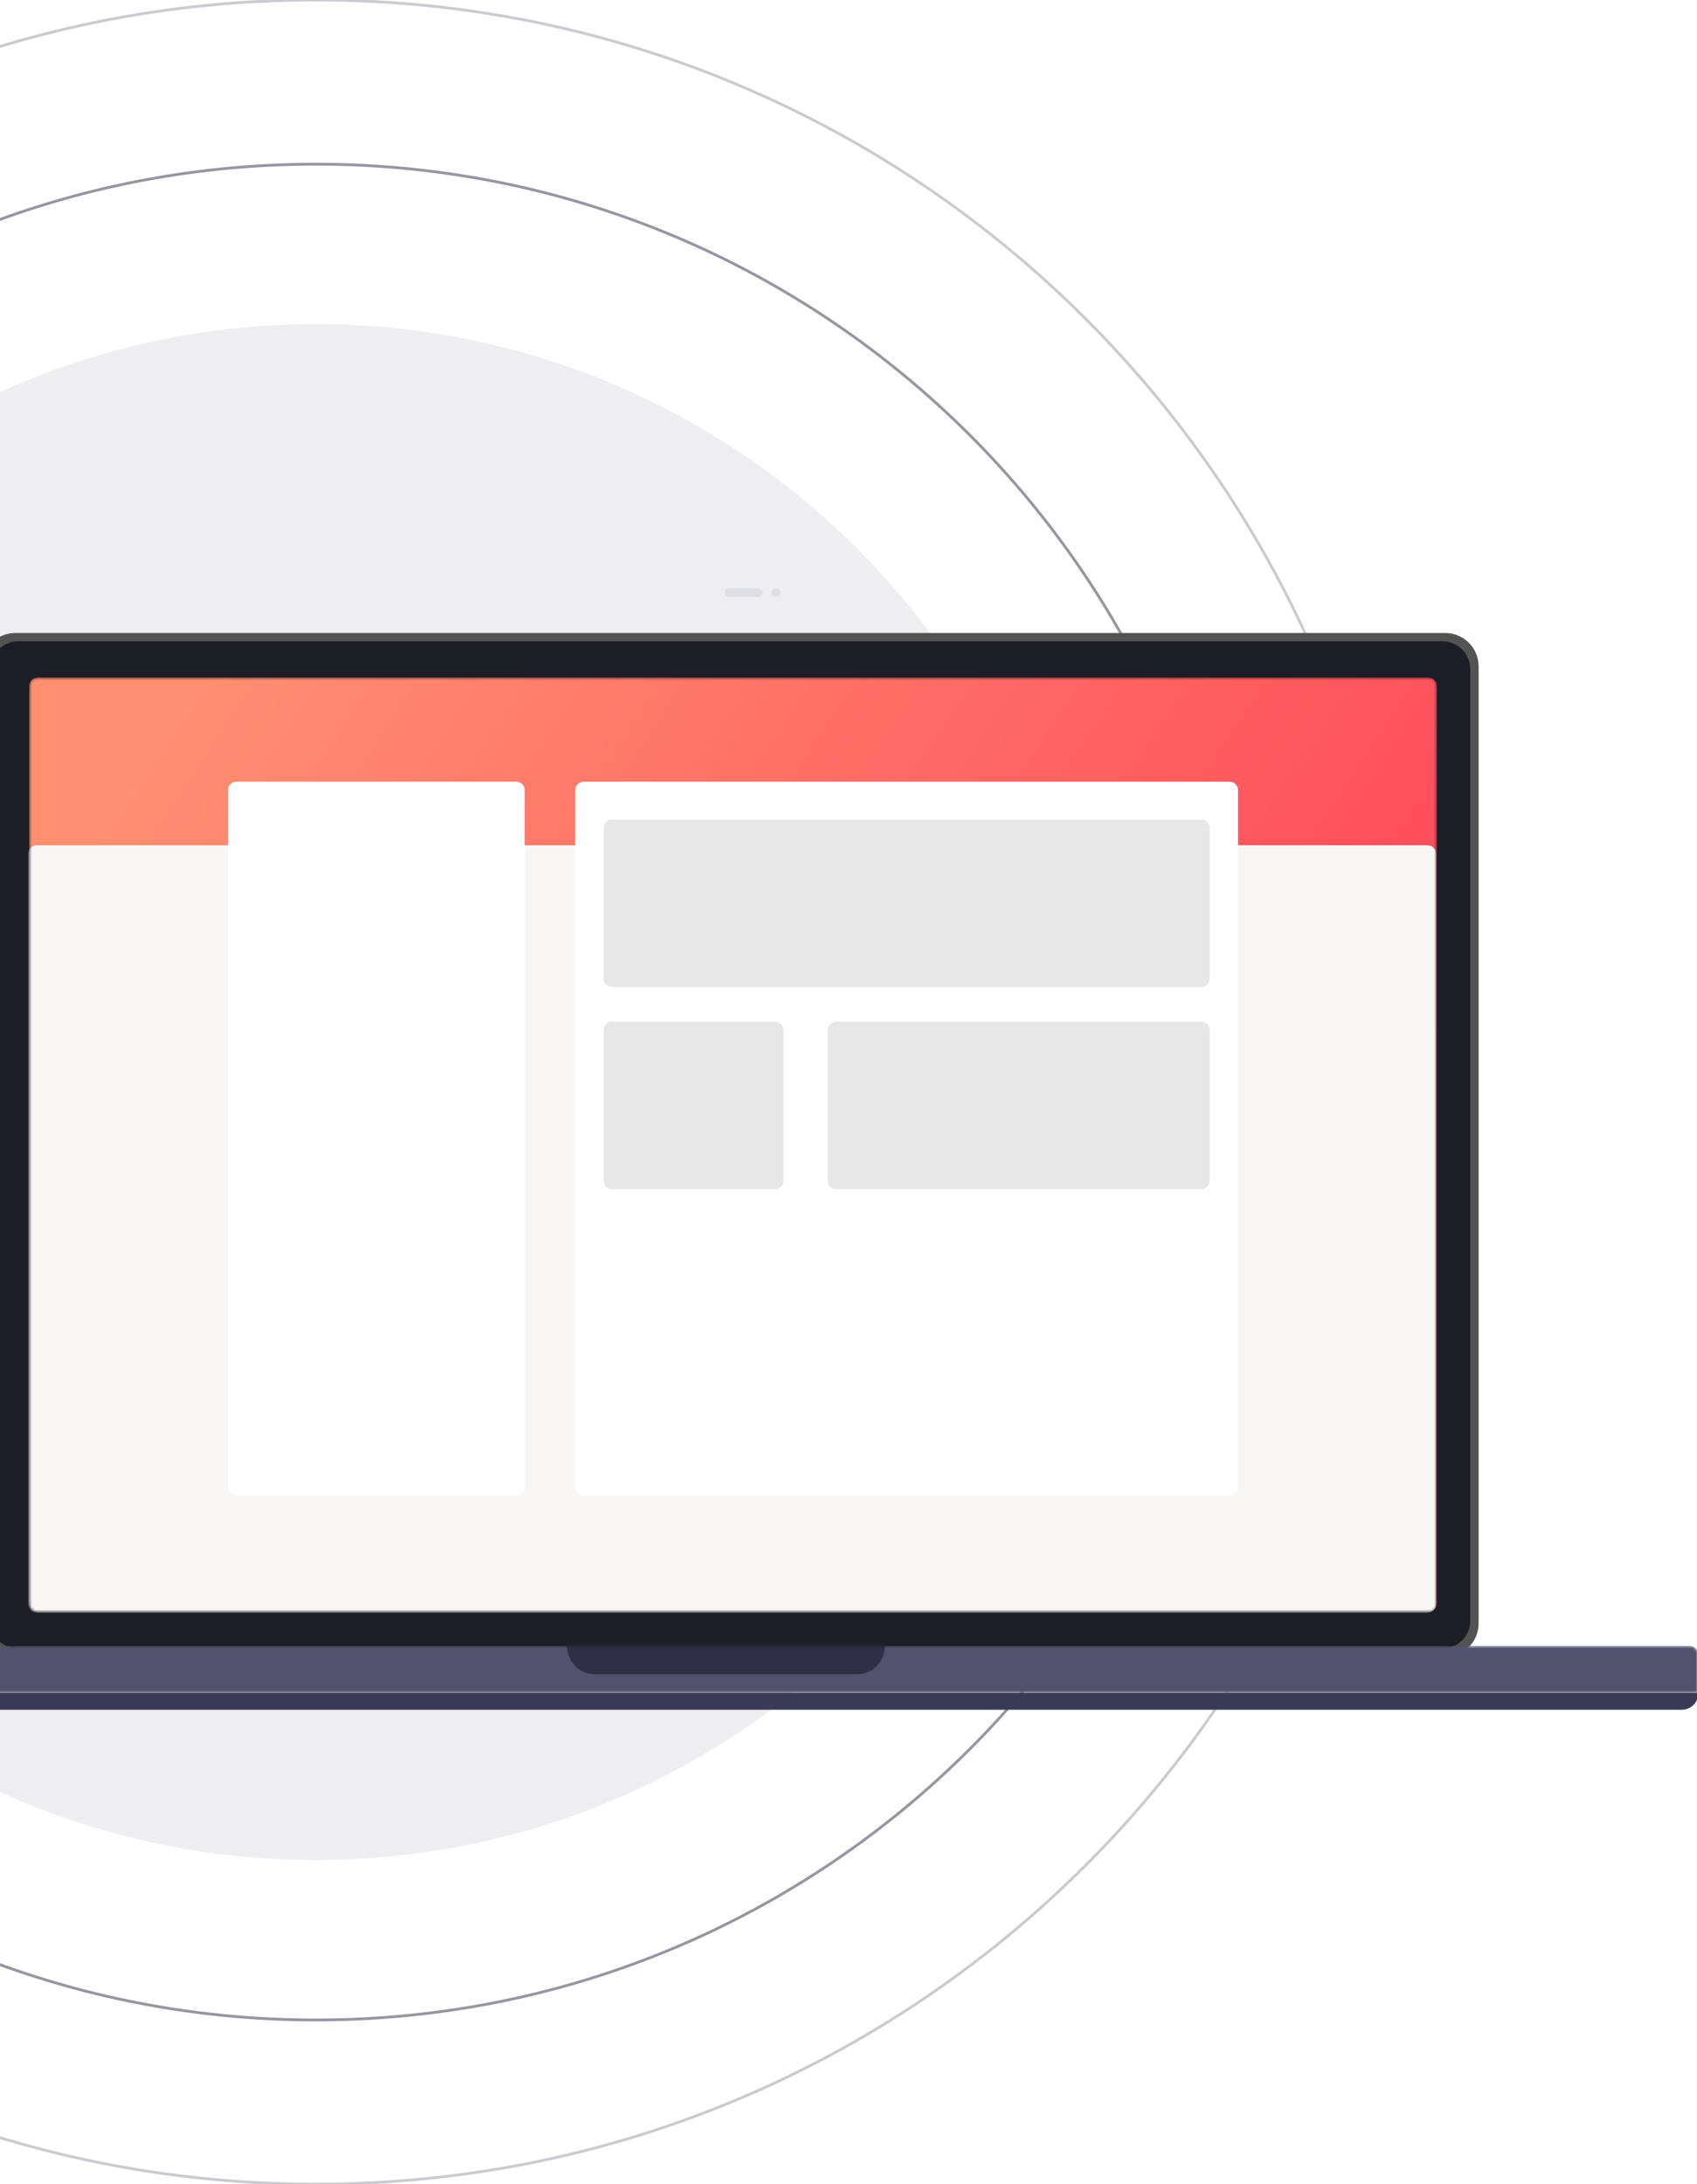 <svg width="610" height="785" viewBox="0 0 610 785" fill="none" xmlns="http://www.w3.org/2000/svg">
<g clip-path="url(#clip0_353_235)">
<path opacity="0.5" d="M446 393.5C446 577.135 297.135 726 113.5 726C-70.135 726 -219 577.135 -219 393.5V391.5C-219 207.865 -70.135 59 113.5 59C297.135 59 446 207.865 446 391.5V393.5Z" stroke="#2D2E40"/>
<path opacity="0.25" d="M505 393.5C505 609.719 329.719 785 113.5 785C-102.719 785 -278 609.719 -278 393.5V391.5C-278 175.281 -102.719 0 113.5 0C329.719 0 505 175.281 505 391.5V393.5Z" stroke="#2D2E40"/>
<path opacity="0.08" d="M388.5 393.5C388.5 545.378 265.378 668.5 113.5 668.5C-38.378 668.5 -161.5 545.378 -161.5 393.5V391.5C-161.5 239.622 -38.378 116.5 113.5 116.5C265.378 116.5 388.5 239.622 388.5 391.5V393.5Z" fill="#2D2E40"/>
<g filter="url(#filter0_d_353_235)">
<path d="M519.5 207.5H5.5C-1.127 207.5 -6.5 212.873 -6.5 219.5V563.5C-6.5 570.127 -1.127 575.5 5.5 575.5H519.5C526.127 575.5 531.5 570.127 531.5 563.5V219.5C531.5 212.873 526.127 207.5 519.5 207.5Z" fill="#535353"/>
<path d="M518.5 210.5H6.5C0.977 210.5 -3.5 214.977 -3.5 220.5V562.5C-3.5 568.023 0.977 572.5 6.5 572.5H518.5C524.023 572.5 528.5 568.023 528.5 562.5V220.5C528.5 214.977 524.023 210.5 518.5 210.5Z" fill="#1D1D25"/>
<mask id="mask0_353_235" style="mask-type:alpha" maskUnits="userSpaceOnUse" x="10" y="223" width="507" height="337">
<path d="M513.5 223.5H13.5C11.843 223.5 10.5 224.843 10.5 226.5V556.372C10.5 558.029 11.843 559.372 13.5 559.372H513.5C515.157 559.372 516.5 558.029 516.5 556.372V226.5C516.5 224.843 515.157 223.5 513.5 223.5Z" fill="white"/>
</mask>
<g mask="url(#mask0_353_235)">
<path d="M513.5 223.5H13.5C11.843 223.5 10.5 224.843 10.5 226.5V556.372C10.5 558.029 11.843 559.372 13.5 559.372H513.5C515.157 559.372 516.5 558.029 516.5 556.372V226.5C516.5 224.843 515.157 223.5 513.5 223.5Z" fill="url(#paint0_linear_353_235)"/>
<path d="M513.175 283.793H13.175C11.518 283.793 10.175 285.136 10.175 286.793V556.631C10.175 558.288 11.518 559.631 13.175 559.631H513.175C514.832 559.631 516.175 558.288 516.175 556.631V286.793C516.175 285.136 514.832 283.793 513.175 283.793Z" fill="#F9F6F6"/>
<path d="M185.621 260.96H84.975C83.318 260.96 81.975 262.303 81.975 263.96V514.501C81.975 516.158 83.318 517.501 84.975 517.501H185.621C187.278 517.501 188.621 516.158 188.621 514.501V263.96C188.621 262.303 187.278 260.96 185.621 260.96Z" fill="white"/>
<path d="M442.024 260.96H209.773C208.116 260.96 206.773 262.303 206.773 263.96V514.501C206.773 516.158 208.116 517.501 209.773 517.501H442.024C443.681 517.501 445.024 516.158 445.024 514.501V263.96C445.024 262.303 443.681 260.96 442.024 260.96Z" fill="white"/>
<path d="M431.814 274.582H219.984C218.327 274.582 216.984 275.925 216.984 277.582V331.744C216.984 333.401 218.327 334.744 219.984 334.744H431.814C433.471 334.744 434.814 333.401 434.814 331.744V277.582C434.814 275.925 433.471 274.582 431.814 274.582Z" fill="#E7E7E7"/>
<path d="M278.652 347.23H219.984C218.327 347.23 216.984 348.573 216.984 350.23V404.392C216.984 406.049 218.327 407.392 219.984 407.392H278.652C280.309 407.392 281.652 406.049 281.652 404.392V350.23C281.652 348.573 280.309 347.23 278.652 347.23Z" fill="#E7E7E7"/>
<path d="M431.814 347.23H300.536C298.879 347.23 297.536 348.573 297.536 350.23V404.392C297.536 406.049 298.879 407.392 300.536 407.392H431.814C433.471 407.392 434.814 406.049 434.814 404.392V350.23C434.814 348.573 433.471 347.23 431.814 347.23Z" fill="#E7E7E7"/>
</g>
<g opacity="0.098">
<path d="M272.6 191.5H262C261.172 191.5 260.5 192.172 260.5 193C260.5 193.828 261.172 194.5 262 194.5H272.6C273.428 194.5 274.1 193.828 274.1 193C274.1 192.172 273.428 191.5 272.6 191.5Z" fill="#4A5166"/>
<path d="M279 191.5H278.8C277.972 191.5 277.3 192.172 277.3 193C277.3 193.828 277.972 194.5 278.8 194.5H279C279.828 194.5 280.5 193.828 280.5 193C280.5 192.172 279.828 191.5 279 191.5Z" fill="#4A5166"/>
</g>
<mask id="mask1_353_235" style="mask-type:alpha" maskUnits="userSpaceOnUse" x="-89" y="571" width="700" height="18">
<path d="M-85.5 571.5H607.4C608.196 571.5 608.959 571.816 609.521 572.379C610.084 572.941 610.4 573.704 610.4 574.5V588.605H-88.5V574.5C-88.5 573.704 -88.184 572.941 -87.621 572.379C-87.059 571.816 -86.296 571.5 -85.5 571.5V571.5Z" fill="white"/>
</mask>
<g mask="url(#mask1_353_235)">
<path d="M-85.5 571.5H607.4C608.196 571.5 608.959 571.816 609.521 572.379C610.084 572.941 610.4 573.704 610.4 574.5V588.605H-88.5V574.5C-88.5 573.704 -88.184 572.941 -87.621 572.379C-87.059 571.816 -86.296 571.5 -85.5 571.5V571.5Z" fill="#52526F"/>
<path d="M308.027 529.592H213.871C208.348 529.592 203.871 534.069 203.871 539.592V571.763C203.871 577.286 208.348 581.763 213.871 581.763H308.027C313.55 581.763 318.027 577.286 318.027 571.763V539.592C318.027 534.069 313.55 529.592 308.027 529.592Z" fill="#2F2F47"/>
</g>
<path d="M-88.5 588.5H610.5C610.5 590.091 609.868 591.617 608.743 592.743C607.617 593.868 606.091 594.5 604.5 594.5H-82.5C-84.091 594.5 -85.617 593.868 -86.743 592.743C-87.868 591.617 -88.5 590.091 -88.5 588.5V588.5Z" fill="#393A56"/>
</g>
</g>
<defs>
<filter id="filter0_d_353_235" x="-128.5" y="171.5" width="779" height="483" filterUnits="userSpaceOnUse" color-interpolation-filters="sRGB">
<feFlood flood-opacity="0" result="BackgroundImageFix"/>
<feColorMatrix in="SourceAlpha" type="matrix" values="0 0 0 0 0 0 0 0 0 0 0 0 0 0 0 0 0 0 127 0" result="hardAlpha"/>
<feOffset dy="20"/>
<feGaussianBlur stdDeviation="20"/>
<feColorMatrix type="matrix" values="0 0 0 0 0.422 0 0 0 0 0.554 0 0 0 0 0.894 0 0 0 0.243 0"/>
<feBlend mode="normal" in2="BackgroundImageFix" result="effect1_dropShadow_353_235"/>
<feBlend mode="normal" in="SourceGraphic" in2="effect1_dropShadow_353_235" result="shape"/>
</filter>
<linearGradient id="paint0_linear_353_235" x1="10.5" y1="317.443" x2="429.929" y2="595.85" gradientUnits="userSpaceOnUse">
<stop stop-color="#FF8F71"/>
<stop offset="1" stop-color="#FF3E55"/>
</linearGradient>
<clipPath id="clip0_353_235">
<rect width="610" height="785" fill="white"/>
</clipPath>
</defs>
</svg>
